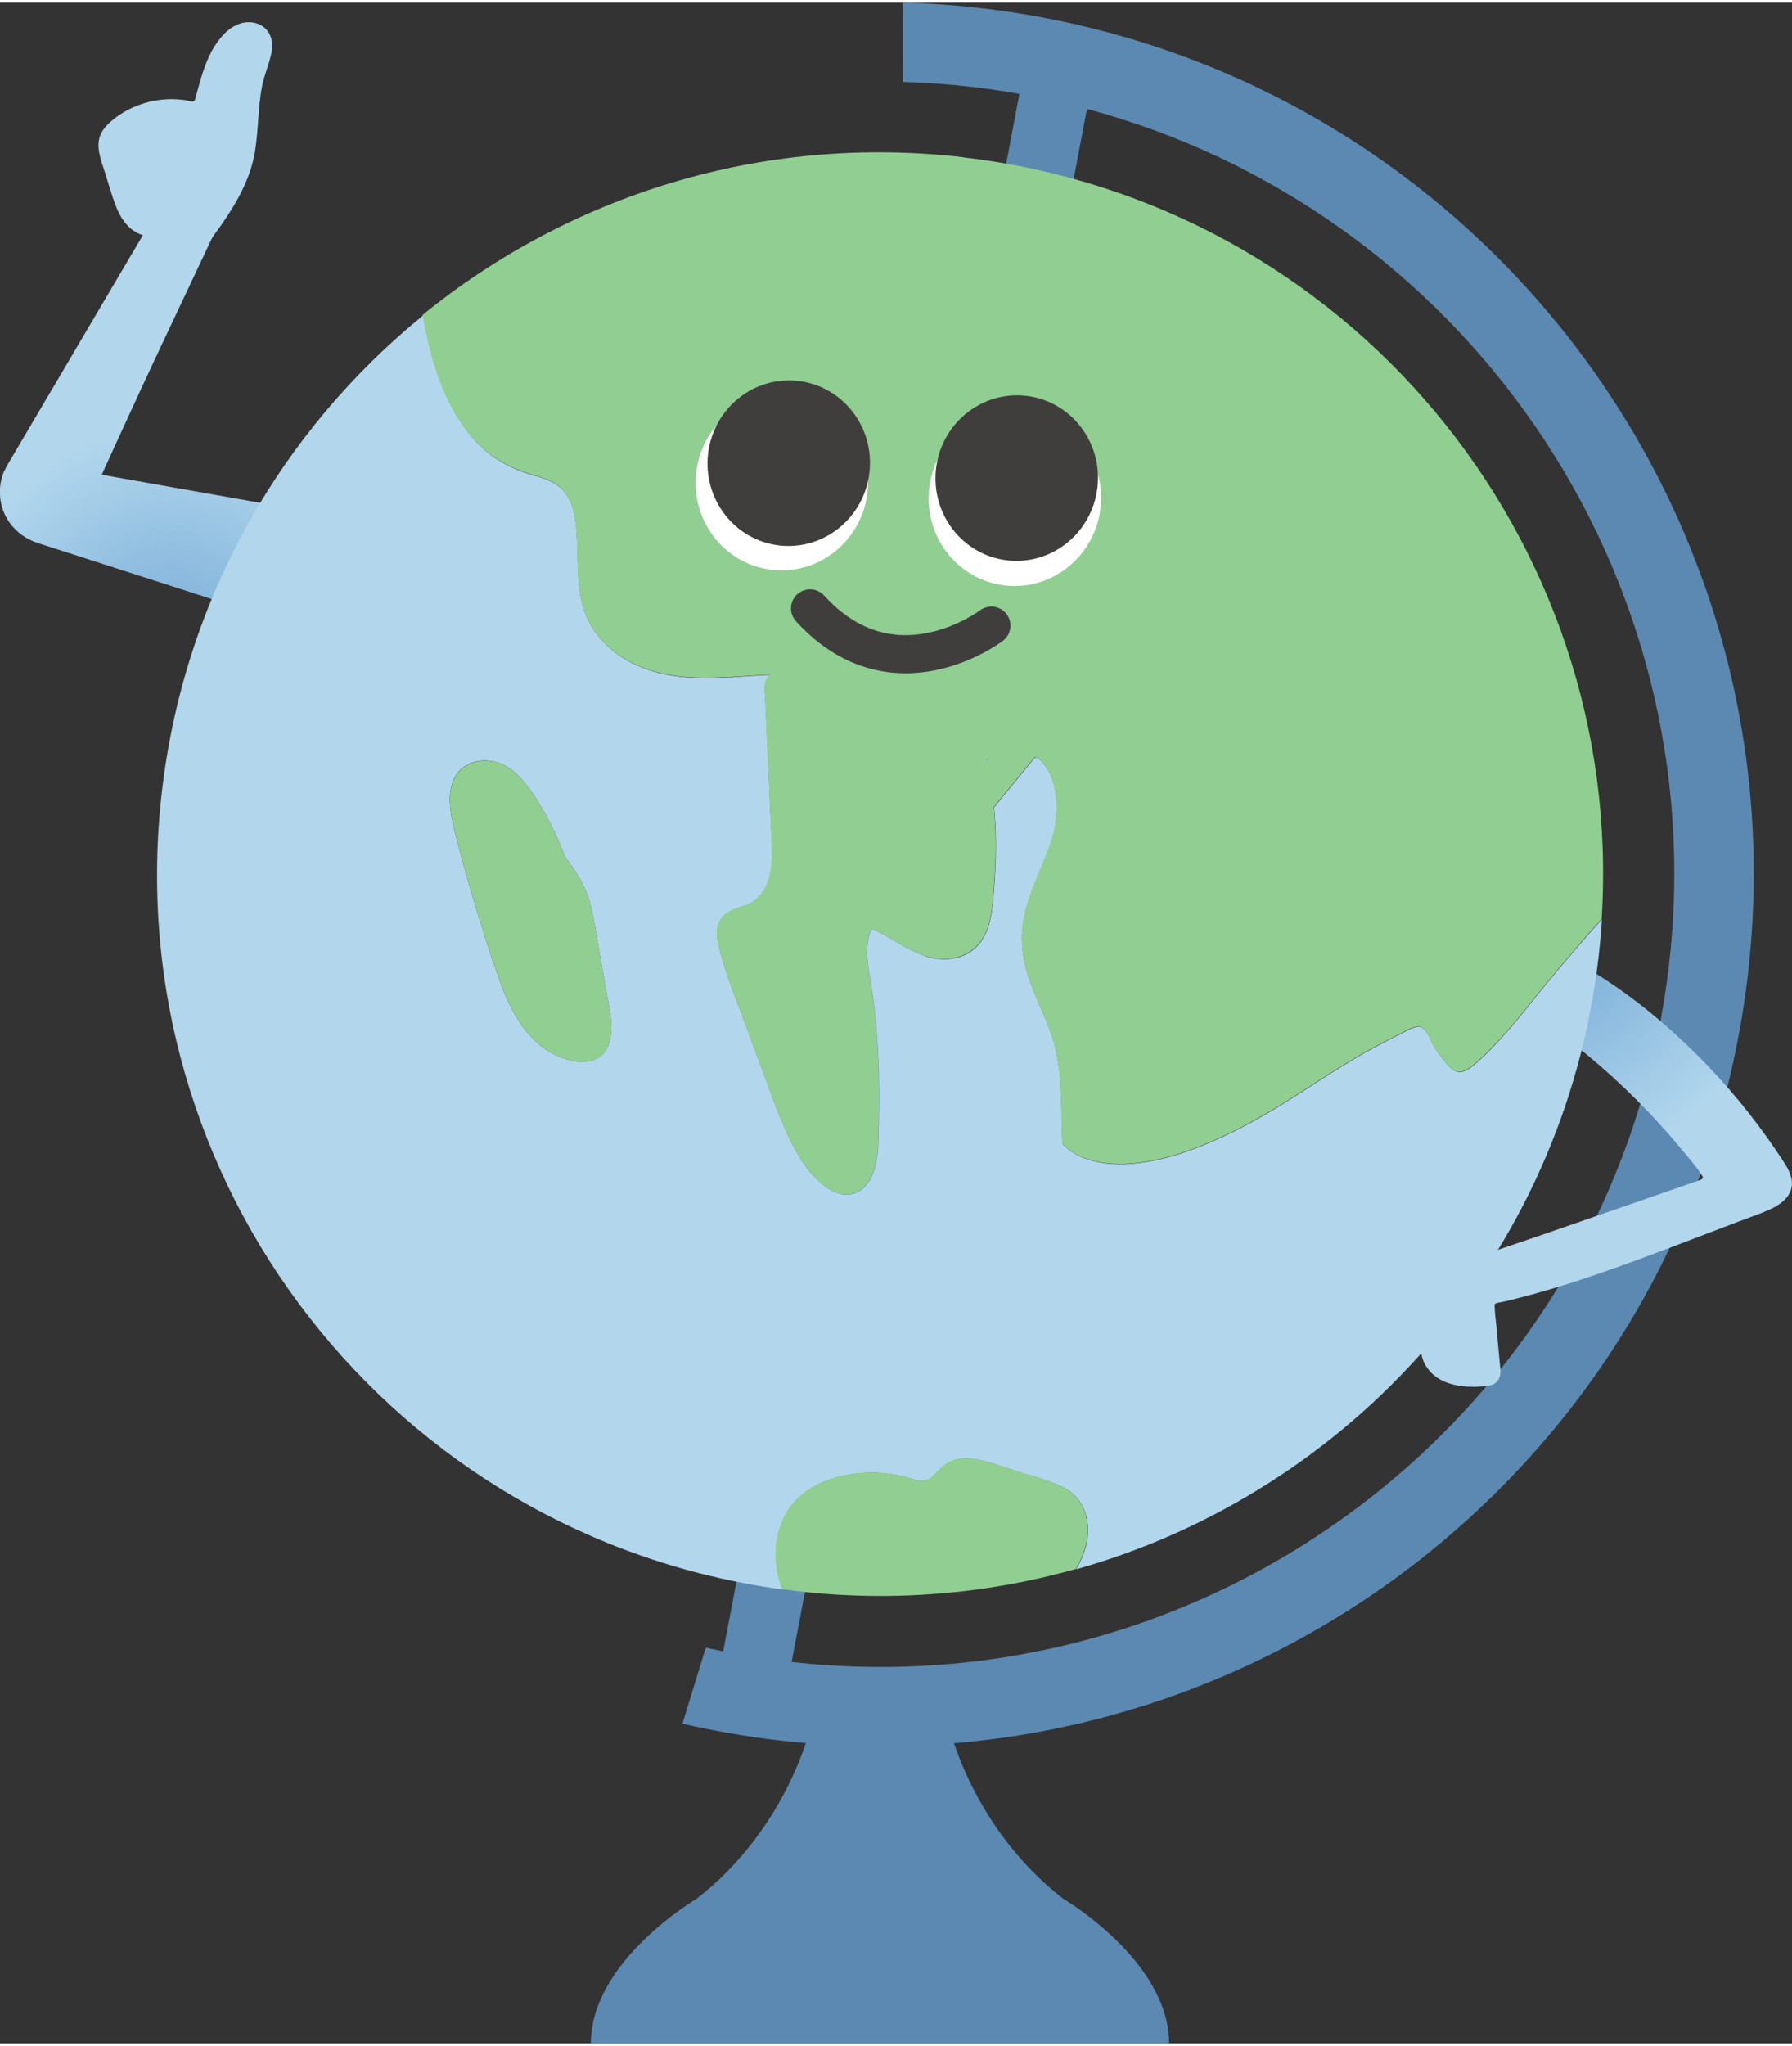 <svg width="85" height="97" viewBox="0 0 94 107" fill="none" xmlns="http://www.w3.org/2000/svg">
<rect x="0" y="0" width="94" height="107" fill="#333333" stroke="none"/>
<g clip-path="url(#clip0_2_384)">
<path d="M0.226 24.572C0.309 24.373 0.418 24.194 0.528 24.009C0.926 23.333 1.325 22.657 1.723 21.982C2.381 20.869 3.035 19.756 3.692 18.643C4.419 17.411 5.147 16.179 5.87 14.947C6.412 14.03 6.953 13.112 7.494 12.195C7.275 12.129 7.072 12.016 6.886 11.867C6.478 11.539 6.232 11.075 6.05 10.592C5.841 10.039 5.681 9.466 5.505 8.903C5.339 8.369 5.087 7.777 5.19 7.207C5.283 6.69 5.681 6.323 6.083 6.021C6.491 5.716 6.953 5.481 7.438 5.319C7.932 5.153 8.457 5.067 8.978 5.064C9.227 5.064 9.473 5.084 9.719 5.117C9.835 5.134 9.988 5.196 10.104 5.19C10.217 5.18 10.227 5.097 10.257 4.988C10.546 3.951 10.788 2.905 11.442 2.02C11.734 1.626 12.089 1.278 12.561 1.113C13.043 0.947 13.617 1.027 13.972 1.414C14.314 1.792 14.324 2.299 14.211 2.769C14.085 3.302 13.866 3.805 13.756 4.345C13.517 5.524 13.567 6.737 13.355 7.916C13.159 9.019 12.657 10.035 12.063 10.976C11.914 11.211 11.758 11.443 11.598 11.675C11.442 11.9 11.253 12.122 11.117 12.357C11.103 12.38 11.093 12.407 11.08 12.433C10.831 12.963 10.579 13.493 10.33 14.023C9.334 16.139 8.328 18.252 7.345 20.375C6.671 21.832 6.003 23.296 5.336 24.757C6.521 24.969 7.71 25.181 8.895 25.39C10.891 25.741 12.886 26.092 14.879 26.449C15.334 26.532 15.792 26.612 16.247 26.695C16.456 26.731 16.486 27.003 16.363 27.138C15.207 28.42 14.049 29.698 12.893 30.977C12.73 31.159 12.564 31.338 12.402 31.52C12.335 31.593 12.216 31.623 12.126 31.593C11.515 31.398 10.901 31.199 10.29 31.003C8.992 30.586 7.697 30.169 6.398 29.752C5.223 29.374 4.048 28.996 2.872 28.619C2.59 28.529 2.304 28.437 2.022 28.347C1.401 28.148 0.877 27.791 0.495 27.258C-0.06 26.479 -0.156 25.436 0.219 24.562L0.226 24.572Z" fill="#B2D7ED"/>
<path d="M0.226 24.572C0.309 24.373 0.418 24.194 0.528 24.009C0.926 23.333 1.325 22.657 1.723 21.982C2.381 20.869 3.035 19.756 3.692 18.643C4.419 17.411 5.147 16.179 5.87 14.947C6.412 14.03 6.953 13.112 7.494 12.195C7.275 12.129 7.072 12.016 6.886 11.867C6.478 11.539 6.232 11.075 6.05 10.592C5.841 10.039 5.681 9.466 5.505 8.903C5.339 8.369 5.087 7.777 5.19 7.207C5.283 6.69 5.681 6.323 6.083 6.021C6.491 5.716 6.953 5.481 7.438 5.319C7.932 5.153 8.457 5.067 8.978 5.064C9.227 5.064 9.473 5.084 9.719 5.117C9.835 5.134 9.988 5.196 10.104 5.19C10.217 5.18 10.227 5.097 10.257 4.988C10.546 3.951 10.788 2.905 11.442 2.02C11.734 1.626 12.089 1.278 12.561 1.113C13.043 0.947 13.617 1.027 13.972 1.414C14.314 1.792 14.324 2.299 14.211 2.769C14.085 3.302 13.866 3.805 13.756 4.345C13.517 5.524 13.567 6.737 13.355 7.916C13.159 9.019 12.657 10.035 12.063 10.976C11.914 11.211 11.758 11.443 11.598 11.675C11.442 11.9 11.253 12.122 11.117 12.357C11.103 12.38 11.093 12.407 11.08 12.433C10.831 12.963 10.579 13.493 10.33 14.023C9.334 16.139 8.328 18.252 7.345 20.375C6.671 21.832 6.003 23.296 5.336 24.757C6.521 24.969 7.71 25.181 8.895 25.39C10.891 25.741 12.886 26.092 14.879 26.449C15.334 26.532 15.792 26.612 16.247 26.695C16.456 26.731 16.486 27.003 16.363 27.138C15.207 28.42 14.049 29.698 12.893 30.977C12.73 31.159 12.564 31.338 12.402 31.52C12.335 31.593 12.216 31.623 12.126 31.593C11.515 31.398 10.901 31.199 10.29 31.003C8.992 30.586 7.697 30.169 6.398 29.752C5.223 29.374 4.048 28.996 2.872 28.619C2.59 28.529 2.304 28.437 2.022 28.347C1.401 28.148 0.877 27.791 0.495 27.258C-0.06 26.479 -0.156 25.436 0.219 24.562L0.226 24.572Z" fill="url(#paint0_radial_2_384)"/>
<path d="M37.019 86.251C37.324 86.317 37.63 86.383 37.935 86.443L53.475 4.789C52.651 4.643 51.821 4.518 50.978 4.421C49.769 4.282 48.571 4.196 47.375 4.16L47.369 0C48.723 0.036 50.088 0.132 51.459 0.291C76.605 3.213 94.611 25.91 91.682 50.991C88.754 76.07 65.996 94.034 40.854 91.112C39.134 90.914 37.447 90.616 35.797 90.238L37.022 86.251H37.019ZM87.542 50.508C89.962 29.775 76.641 10.834 57.018 5.577L41.525 87.002C64.306 89.546 84.886 73.248 87.538 50.511L87.542 50.508Z" fill="#5B89B2"/>
<path d="M74.576 70.343C74.629 70.055 74.762 69.787 74.878 69.518C75.007 69.22 75.137 68.922 75.27 68.627C75.519 68.071 75.764 67.511 76.03 66.962C76.143 66.726 76.276 66.488 76.468 66.306C76.674 66.107 76.933 65.984 77.199 65.885C78.394 65.435 79.616 65.047 80.821 64.63C82.043 64.206 83.262 63.785 84.484 63.361C85.706 62.938 86.924 62.517 88.146 62.093C88.432 61.993 88.717 61.894 89.003 61.795C89.089 61.765 89.229 61.735 89.295 61.669C89.361 61.603 89.302 61.536 89.252 61.457C88.943 60.977 88.541 60.53 88.176 60.089C86.708 58.317 85.075 56.684 83.305 55.211C82.873 54.853 82.435 54.502 81.99 54.164C81.851 54.058 81.778 53.883 81.874 53.72C81.944 53.601 82.116 53.532 82.252 53.578L83.096 50.955C83.096 50.955 83.076 50.938 83.063 50.932C82.883 50.802 83.043 50.518 83.239 50.633C85.121 51.736 86.861 53.111 88.442 54.611C90.032 56.121 91.473 57.787 92.742 59.572C93.05 60.006 93.349 60.447 93.635 60.897C93.927 61.358 94.139 61.878 93.88 62.404C93.688 62.795 93.293 63.06 92.908 63.242C92.37 63.497 91.795 63.683 91.237 63.895C88.87 64.792 86.513 65.719 84.118 66.554C82.94 66.965 81.751 67.349 80.546 67.683C79.958 67.846 79.364 67.998 78.769 68.134C78.683 68.154 78.49 68.164 78.424 68.227C78.388 68.263 78.401 68.343 78.401 68.392C78.411 68.73 78.461 69.075 78.494 69.409C78.55 70.038 78.61 70.668 78.666 71.294C78.69 71.549 78.746 71.827 78.656 72.079C78.554 72.37 78.298 72.502 78.006 72.532C76.963 72.645 75.678 72.575 74.958 71.708C74.635 71.32 74.48 70.843 74.573 70.343H74.576Z" fill="#B2D7ED"/>
<path d="M74.576 70.343C74.629 70.055 74.762 69.787 74.878 69.518C75.007 69.22 75.137 68.922 75.27 68.627C75.519 68.071 75.764 67.511 76.03 66.962C76.143 66.726 76.276 66.488 76.468 66.306C76.674 66.107 76.933 65.984 77.199 65.885C78.394 65.435 79.616 65.047 80.821 64.63C82.043 64.206 83.262 63.785 84.484 63.361C85.706 62.938 86.924 62.517 88.146 62.093C88.432 61.993 88.717 61.894 89.003 61.795C89.089 61.765 89.229 61.735 89.295 61.669C89.361 61.603 89.302 61.536 89.252 61.457C88.943 60.977 88.541 60.53 88.176 60.089C86.708 58.317 85.075 56.684 83.305 55.211C82.873 54.853 82.435 54.502 81.99 54.164C81.851 54.058 81.778 53.883 81.874 53.72C81.944 53.601 82.116 53.532 82.252 53.578L83.096 50.955C83.096 50.955 83.076 50.938 83.063 50.932C82.883 50.802 83.043 50.518 83.239 50.633C85.121 51.736 86.861 53.111 88.442 54.611C90.032 56.121 91.473 57.787 92.742 59.572C93.05 60.006 93.349 60.447 93.635 60.897C93.927 61.358 94.139 61.878 93.88 62.404C93.688 62.795 93.293 63.06 92.908 63.242C92.37 63.497 91.795 63.683 91.237 63.895C88.87 64.792 86.513 65.719 84.118 66.554C82.94 66.965 81.751 67.349 80.546 67.683C79.958 67.846 79.364 67.998 78.769 68.134C78.683 68.154 78.49 68.164 78.424 68.227C78.388 68.263 78.401 68.343 78.401 68.392C78.411 68.73 78.461 69.075 78.494 69.409C78.55 70.038 78.61 70.668 78.666 71.294C78.69 71.549 78.746 71.827 78.656 72.079C78.554 72.37 78.298 72.502 78.006 72.532C76.963 72.645 75.678 72.575 74.958 71.708C74.635 71.32 74.48 70.843 74.573 70.343H74.576Z" fill="url(#paint1_radial_2_384)"/>
<path d="M36.541 99.416C41.369 95.683 42.564 90.268 42.564 90.268L46.157 89.947L49.749 90.268C49.749 90.268 50.945 95.686 55.773 99.416C55.773 99.416 61.324 102.665 61.324 107H30.992C30.992 102.665 36.544 99.416 36.544 99.416H36.541Z" fill="#5B89B2"/>
<path d="M51.765 39.764C51.758 39.737 51.752 39.711 51.745 39.684L51.878 39.641C51.838 39.678 51.801 39.721 51.765 39.764Z" fill="#B2D7ED"/>
<path d="M28.1 24.82C28.791 25.012 29.435 25.284 29.81 25.949C30.109 26.483 30.196 27.118 30.242 27.724C30.345 29.023 30.222 30.358 30.567 31.626C30.946 33.014 31.959 34.031 33.191 34.647C34.681 35.392 36.345 35.468 37.978 35.392C38.792 35.355 39.602 35.282 40.412 35.249C40.283 35.345 40.18 35.481 40.137 35.69C40.08 35.965 40.13 36.273 40.143 36.548C40.157 36.859 40.17 37.174 40.187 37.485C40.243 38.75 40.3 40.019 40.359 41.284C40.389 41.923 40.416 42.566 40.446 43.208C40.472 43.807 40.522 44.41 40.489 45.01C40.436 46.013 40.08 47.004 39.091 47.345C38.712 47.477 38.294 47.567 37.992 47.858C37.58 48.255 37.553 48.812 37.676 49.345C37.955 50.537 38.397 51.687 38.822 52.829C39.254 53.989 39.685 55.151 40.117 56.31C40.532 57.423 40.917 58.556 41.442 59.616C41.907 60.556 42.491 61.527 43.358 62.126C43.799 62.431 44.327 62.616 44.855 62.427C45.237 62.292 45.513 61.97 45.698 61.609C46.123 60.771 46.077 59.741 46.1 58.831C46.163 56.367 46.08 53.889 45.692 51.458C45.599 50.869 45.476 50.269 45.489 49.67C45.496 49.388 45.526 49.1 45.615 48.832C45.629 48.792 45.682 48.587 45.715 48.573C45.748 48.557 45.911 48.65 45.941 48.663C46.914 49.11 47.754 49.819 48.806 50.07C49.709 50.286 50.712 50.123 51.35 49.372C52.037 48.56 52.077 47.318 52.157 46.301C52.249 45.106 52.273 43.89 52.186 42.695C52.173 42.529 52.157 42.364 52.143 42.198L54.275 39.595C54.312 39.585 54.345 39.578 54.381 39.568C55.593 40.423 55.6 42.595 55.172 43.913C54.763 45.172 54.119 46.341 53.794 47.626C53.505 48.769 53.568 49.878 53.92 50.988C54.262 52.078 54.806 53.084 55.175 54.164C55.52 55.178 55.62 56.241 55.663 57.31C55.696 58.129 55.683 58.993 55.739 59.844C56.065 60.185 56.45 60.44 56.928 60.612C57.685 60.884 58.505 60.947 59.302 60.887C61.092 60.758 62.818 60.102 64.422 59.337C66.032 58.569 67.523 57.622 69.014 56.651C69.987 56.019 70.97 55.399 71.989 54.843C72.491 54.568 72.999 54.316 73.507 54.058C73.759 53.929 74.035 53.757 74.317 53.71C74.792 53.634 74.934 54.207 75.11 54.528C75.32 54.916 75.582 55.28 75.871 55.615C76.04 55.81 76.272 56.065 76.555 56.075C76.847 56.085 77.123 55.86 77.335 55.688C77.753 55.346 78.135 54.952 78.507 54.558C79.274 53.75 79.971 52.872 80.665 52.001C81.349 51.144 82.063 50.319 82.777 49.484C83.189 49.004 83.604 48.527 84.029 48.06C83.986 48.736 83.926 49.411 83.846 50.094C82.013 65.786 70.8 78.11 56.447 82.144C56.981 81.246 57.263 80.213 56.925 79.166C56.712 78.514 56.237 78.053 55.636 77.778C54.909 77.444 54.102 77.249 53.342 77.007C52.618 76.778 51.884 76.487 51.134 76.364C50.447 76.248 49.796 76.387 49.291 76.907C49.082 77.123 48.876 77.404 48.574 77.474C48.232 77.553 47.857 77.404 47.531 77.315C46.754 77.106 45.951 77.037 45.151 77.103C43.763 77.215 42.232 77.745 41.392 78.977C40.675 80.031 40.535 81.422 40.861 82.637C40.914 82.832 40.977 83.021 41.05 83.2C20.626 80.431 6.1 61.848 8.497 41.337C9.686 31.159 14.819 22.402 22.197 16.401C22.595 18.726 23.286 21.071 24.783 22.813C25.693 23.873 26.805 24.469 28.117 24.83L28.1 24.82ZM23.598 41.926C23.625 42.698 23.86 43.473 24.049 44.215C24.262 45.046 24.494 45.874 24.74 46.696C25.212 48.269 25.686 49.858 26.251 51.398C26.749 52.757 27.46 54.108 28.662 54.916C29.648 55.578 31.53 56.059 31.979 54.472C32.164 53.823 32.038 53.144 31.922 52.498C31.769 51.64 31.617 50.782 31.464 49.921C31.318 49.09 31.198 48.242 31.006 47.421C30.82 46.636 30.471 45.96 30.016 45.308C29.897 45.136 29.77 44.97 29.648 44.801C29.412 44.175 29.143 43.559 28.831 42.966C28.489 42.317 28.117 41.675 27.675 41.092C27.26 40.545 26.729 40.029 26.068 39.836C25.477 39.664 24.82 39.711 24.305 40.092C23.734 40.512 23.571 41.241 23.595 41.923L23.598 41.926Z" fill="#B2D7ED"/>
<path d="M50.546 8.118C70.674 10.456 85.274 28.109 84.016 48.044C83.591 48.511 83.176 48.987 82.764 49.468C82.053 50.302 81.336 51.127 80.652 51.985C79.958 52.859 79.264 53.733 78.494 54.542C78.122 54.932 77.74 55.327 77.322 55.671C77.109 55.846 76.837 56.068 76.541 56.059C76.259 56.049 76.03 55.797 75.857 55.598C75.569 55.267 75.31 54.899 75.097 54.512C74.921 54.187 74.778 53.618 74.303 53.694C74.018 53.74 73.742 53.912 73.493 54.041C72.985 54.3 72.474 54.551 71.976 54.826C70.957 55.383 69.974 56.002 69.001 56.635C67.51 57.608 66.019 58.552 64.409 59.321C62.805 60.086 61.075 60.742 59.289 60.871C58.492 60.93 57.672 60.867 56.915 60.596C56.437 60.424 56.051 60.169 55.726 59.828C55.669 58.976 55.683 58.115 55.65 57.294C55.606 56.224 55.507 55.161 55.161 54.148C54.793 53.068 54.248 52.061 53.906 50.971C53.558 49.862 53.491 48.752 53.78 47.61C54.106 46.321 54.746 45.152 55.158 43.897C55.587 42.582 55.58 40.409 54.368 39.552C54.331 39.562 54.298 39.568 54.262 39.578L52.13 42.181C52.143 42.347 52.163 42.513 52.173 42.678C52.26 43.874 52.236 45.089 52.143 46.285C52.064 47.302 52.024 48.544 51.336 49.355C50.699 50.107 49.696 50.269 48.793 50.054C47.74 49.802 46.897 49.093 45.928 48.646C45.894 48.633 45.735 48.54 45.702 48.557C45.669 48.573 45.615 48.776 45.602 48.815C45.513 49.084 45.483 49.372 45.476 49.653C45.463 50.256 45.586 50.852 45.678 51.442C46.067 53.873 46.147 56.35 46.087 58.814C46.064 59.728 46.114 60.755 45.685 61.593C45.499 61.957 45.227 62.275 44.842 62.411C44.314 62.6 43.789 62.417 43.344 62.109C42.478 61.51 41.893 60.54 41.428 59.599C40.904 58.536 40.515 57.407 40.104 56.294C39.672 55.135 39.24 53.972 38.809 52.813C38.384 51.67 37.942 50.521 37.663 49.329C37.54 48.795 37.563 48.239 37.978 47.842C38.281 47.55 38.699 47.457 39.078 47.328C40.067 46.987 40.422 45.993 40.475 44.993C40.509 44.394 40.459 43.791 40.432 43.191C40.402 42.552 40.376 41.91 40.346 41.267C40.289 40.002 40.233 38.733 40.173 37.468C40.16 37.157 40.147 36.842 40.13 36.531C40.117 36.256 40.07 35.945 40.123 35.673C40.167 35.465 40.266 35.329 40.399 35.233C39.586 35.266 38.775 35.339 37.965 35.375C36.332 35.448 34.668 35.375 33.177 34.63C31.945 34.014 30.933 33.001 30.554 31.61C30.209 30.341 30.328 29.01 30.229 27.708C30.182 27.102 30.096 26.466 29.797 25.933C29.425 25.267 28.781 24.995 28.087 24.803C26.776 24.439 25.663 23.843 24.753 22.786C23.256 21.044 22.565 18.699 22.167 16.374C29.837 10.135 39.928 6.876 50.533 8.108L50.546 8.118ZM51.765 39.764C51.801 39.721 51.838 39.678 51.878 39.641L51.745 39.684C51.752 39.711 51.758 39.737 51.765 39.764Z" fill="#91CE92"/>
<path d="M26.072 39.84C26.732 40.032 27.264 40.552 27.679 41.095C28.12 41.675 28.492 42.32 28.834 42.97C29.146 43.562 29.415 44.175 29.651 44.804C29.774 44.973 29.9 45.139 30.02 45.311C30.474 45.964 30.823 46.639 31.009 47.424C31.205 48.245 31.321 49.093 31.467 49.925C31.62 50.782 31.773 51.64 31.925 52.501C32.042 53.147 32.164 53.826 31.982 54.475C31.53 56.062 29.651 55.585 28.665 54.919C27.46 54.108 26.749 52.757 26.254 51.402C25.69 49.862 25.215 48.275 24.744 46.699C24.498 45.877 24.265 45.05 24.053 44.218C23.864 43.476 23.631 42.705 23.601 41.93C23.578 41.247 23.741 40.519 24.312 40.098C24.826 39.721 25.484 39.671 26.075 39.843L26.072 39.84Z" fill="#91CE92"/>
<path d="M41.375 78.964C42.212 77.732 43.743 77.202 45.134 77.09C45.934 77.023 46.738 77.093 47.515 77.302C47.84 77.388 48.215 77.54 48.557 77.46C48.859 77.391 49.065 77.109 49.275 76.894C49.782 76.374 50.43 76.235 51.117 76.351C51.868 76.477 52.602 76.765 53.325 76.993C54.086 77.232 54.893 77.431 55.62 77.765C56.221 78.04 56.696 78.5 56.908 79.153C57.25 80.2 56.965 81.233 56.43 82.13C51.798 83.432 46.841 83.873 41.764 83.283C41.518 83.253 41.272 83.22 41.03 83.187C40.957 83.005 40.894 82.819 40.841 82.624C40.515 81.408 40.655 80.017 41.372 78.964H41.375Z" fill="#91CE92"/>
<path d="M52.81 30.569C50.323 30.339 48.497 28.099 48.733 25.566C48.968 23.032 51.175 21.164 53.661 21.394C56.148 21.624 57.974 23.864 57.739 26.397C57.504 28.931 55.297 30.798 52.81 30.569Z" fill="white"/>
<path d="M49.082 24.641C48.916 27.032 50.686 29.102 53.033 29.261C55.381 29.42 57.419 27.612 57.585 25.221C57.751 22.829 55.982 20.759 53.634 20.601C51.287 20.442 49.248 22.25 49.082 24.641Z" fill="#403E3D"/>
<path d="M40.586 29.749C38.099 29.52 36.274 27.28 36.509 24.746C36.744 22.213 38.951 20.345 41.438 20.575C43.925 20.804 45.75 23.044 45.515 25.578C45.28 28.111 43.073 29.979 40.586 29.749Z" fill="white"/>
<path d="M37.122 23.86C36.956 26.251 38.726 28.321 41.073 28.48C43.421 28.639 45.459 26.83 45.625 24.439C45.791 22.048 44.022 19.978 41.674 19.819C39.327 19.66 37.288 21.468 37.122 23.86Z" fill="#403E3D"/>
<path d="M52.004 32.666C52.004 32.666 46.88 36.578 42.491 31.762" stroke="#403E3D" stroke-width="2" stroke-linecap="round" stroke-linejoin="round"/>
</g>
<defs>
<radialGradient id="paint0_radial_2_384" cx="0" cy="0" r="1" gradientUnits="userSpaceOnUse" gradientTransform="translate(9.058 33.325) rotate(180) scale(11.259 11.231)">
<stop stop-color="#75AAD6" stop-opacity="0.9"/>
<stop offset="1" stop-color="#75AAD6" stop-opacity="0"/>
</radialGradient>
<radialGradient id="paint1_radial_2_384" cx="0" cy="0" r="1" gradientUnits="userSpaceOnUse" gradientTransform="translate(82.249 50.123) rotate(180) scale(10.658 10.631)">
<stop stop-color="#75AAD6" stop-opacity="0.9"/>
<stop offset="1" stop-color="#75AAD6" stop-opacity="0"/>
</radialGradient>
<clipPath id="clip0_2_384">
<rect width="94" height="107" fill="white" transform="matrix(-1 0 0 1 94 0)"/>
</clipPath>
</defs>
</svg>
